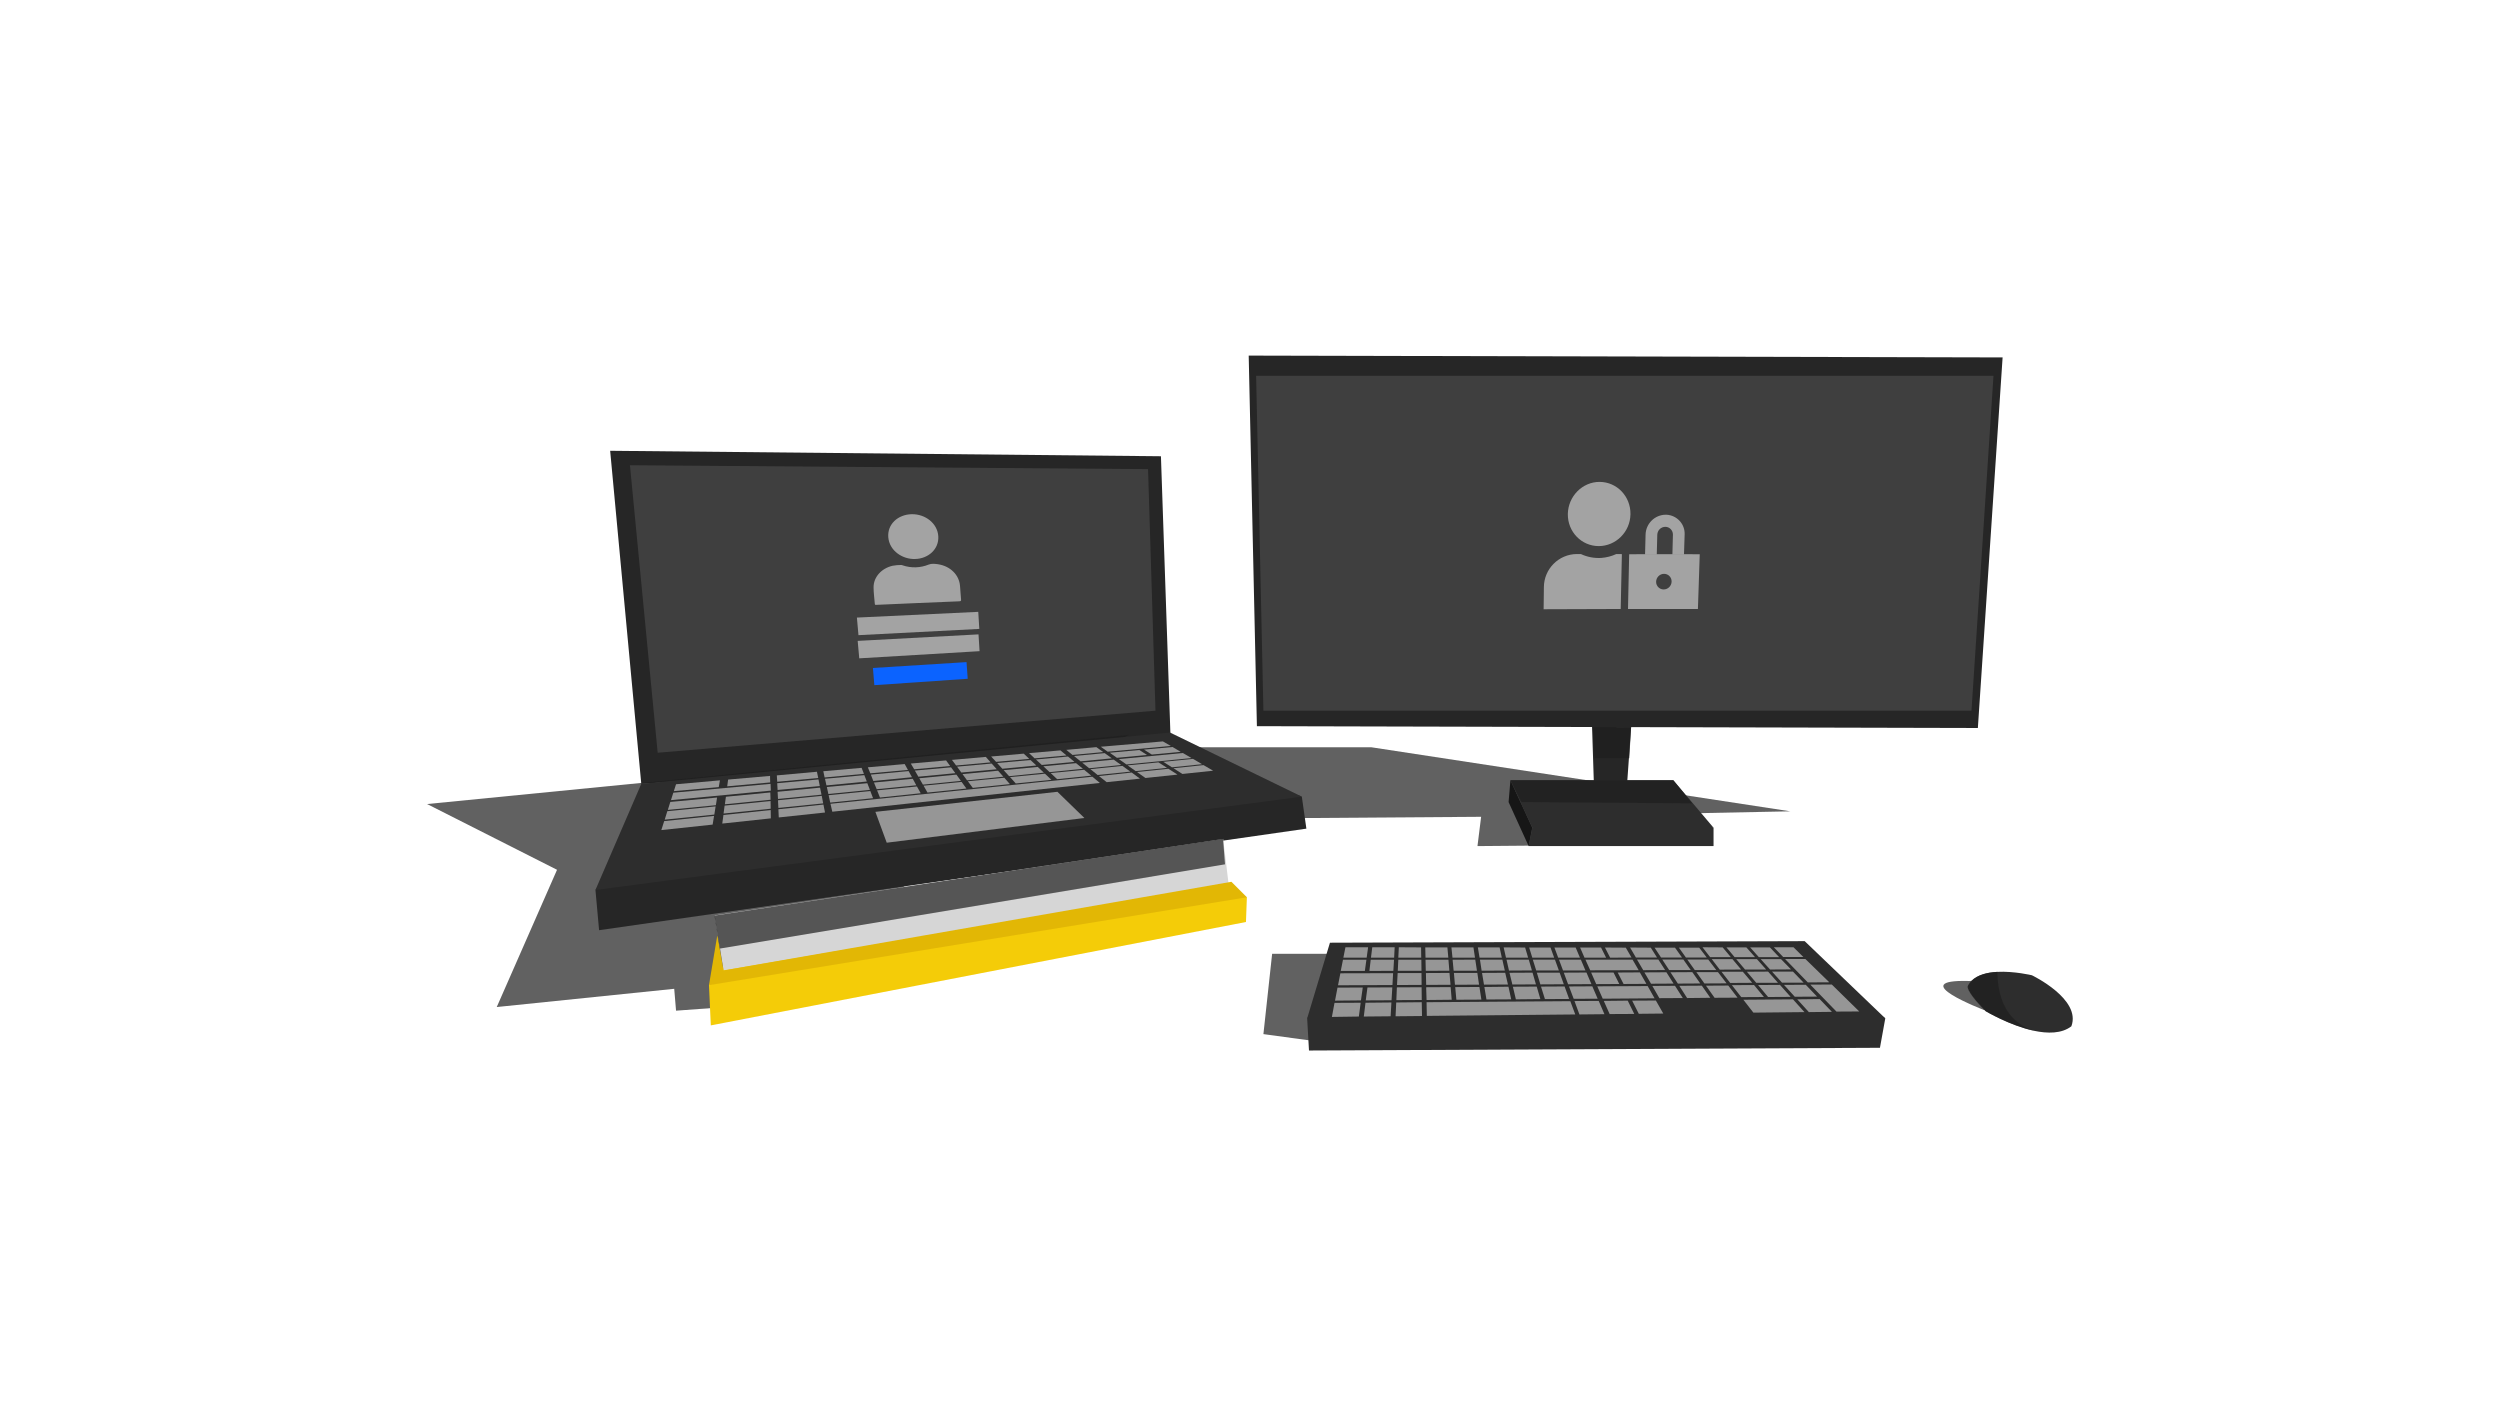 <?xml version="1.0" encoding="utf-8"?>
<!-- Generator: Adobe Illustrator 23.0.0, SVG Export Plug-In . SVG Version: 6.00 Build 0)  -->
<svg version="1.1" id="Capa_1" xmlns="http://www.w3.org/2000/svg" xmlns:xlink="http://www.w3.org/1999/xlink" x="0px" y="0px"
	 viewBox="0 0 1920 1080" style="enable-background:new 0 0 1920 1080;" xml:space="preserve">
<style type="text/css">
	.st0{fill:none;}
	.st1{fill:#262626;}
	.st2{opacity:0.7;fill:#1E1E1E;enable-background:new    ;}
	.st3{fill:#3F3F3F;}
	.st4{fill:#2D2D2D;}
	.st5{fill:#161616;}
	.st6{fill:#F4CC08;}
	.st7{fill:#D6D6D6;}
	.st8{fill:#E2B705;}
	.st9{fill:#969696;}
	.st10{fill:#A3A3A3;}
	.st11{fill:#0B63FF;}
</style>
<title>presentAccount</title>
<g>
	<rect x="-3.2" y="0.2" class="st0" width="1923.8" height="1080"/>
	<polygon class="st1" points="468.6,346.2 492.5,602 899.2,572.9 891.6,350.4 	"/>
	<polygon class="st2" points="1029.5,732.5 977,732.5 970.3,794.2 1049.6,805 	"/>
	<polygon class="st2" points="557.1,773.4 554.7,773.6 519.2,776.2 517.8,759.4 381.5,773.4 427.8,668 328,617.5 866.6,564.4 	"/>
	<polygon class="st2" points="1182.3,649.4 1134.7,649.8 1137.5,627.3 939.3,628.7 916.9,573.9 1053.2,573.9 1375,623.1 
		1234.5,625.9 	"/>
	<polygon class="st1" points="1519,559.1 1538,274.5 959,273.1 965.3,557.7 	"/>
	<polygon class="st3" points="964.7,288.6 970.3,545.8 1514.1,545.8 1531,288.6 	"/>
	<polygon class="st1" points="1222.7,558.3 1224.6,617.5 1248.5,617.5 1252.7,558.4 	"/>
	<polygon class="st2" points="1224.6,582.3 1251.3,582.3 1252.7,558.4 1223.2,558.4 	"/>
	<polygon class="st4" points="1176.8,635.7 1316,635.7 1285.1,599.2 1160,599.2 1167.8,616.2 	"/>
	<polygon class="st4" points="1003.9,782.1 1447.9,782.1 1386,722.8 1021.4,724 	"/>
	<polygon class="st2" points="1168.4,616 1299.6,617 1285.1,599.2 1160,599.2 	"/>
	<polygon class="st4" points="1316,635.7 1316,649.8 1174,649.8 1176.8,635.7 1191,626 1288,624 	"/>
	<polygon class="st5" points="1160,599.2 1158.6,616 1174,649.8 1176.8,635.7 	"/>
	<polygon class="st4" points="1003.9,782.1 1005.3,806.8 1443.8,804.7 1447.9,782.1 1411,756 1023,759 	"/>
	<polygon class="st1" points="457.3,683.5 477,659 968,601 999.8,611.8 1003.3,636.4 460.1,714.4 	"/>
	<polygon class="st4" points="492.5,602 457.3,683.5 999.8,611.8 898.6,562.6 	"/>
	<polygon class="st3" points="483.8,357.3 505.1,578.1 887.4,545.8 881.7,360.3 	"/>
	<polygon class="st6" points="544.5,756.6 562,736 927,677 957.6,689.1 956.9,708.1 545.9,787.5 	"/>
	<polygon class="st7" points="555.7,745.3 943.6,679.3 939.4,644.3 548.9,703 	"/>
	<polygon class="st8" points="957.6,689.1 945.7,677.2 555.7,745.3 552.7,728.5 550.9,718.2 544.5,756.6 	"/>
	<polygon class="st2" points="940.8,663.8 552.9,728.5 548.7,703.2 939.3,644.2 	"/>
	<path class="st4" d="M1560.5,749c0,0-13.6-3.3-26.8-2.6c-7.6,0.4-15.1,2.3-19.7,6.9c-1,1-1.8,2.1-2.5,3.4
		c-2.4,3.3,8.5,14.9,12.2,18.7l1.2,1.2c0,0,18.4,11,37,15c10.7,2.3,21.5,2.3,28.9-3.4C1598.7,767.3,1560.5,749,1560.5,749z"/>
	<path class="st2" d="M1562.3,791.6c-18.6-4-37-15-37-15l-1.2-1.2c-3.7-3.8-14.6-15.4-12.3-18.7c0.7-1.2,1.5-2.4,2.5-3.4
		c4.6-4.7,12.1-6.5,19.7-6.9C1534.3,777.5,1550.4,788,1562.3,791.6z"/>
	<path class="st2" d="M1524.1,775.4l-0.1,0.4c0,0-62.4-23.8-11.6-22.4l2-0.1c-1,1-1.8,2.1-2.5,3.4
		C1509.4,760,1520.3,771.5,1524.1,775.4z"/>
	<polygon class="st9" points="1404.9,754.4 1388.4,754.5 1370.9,736.5 1386.5,736.5 	"/>
	<polygon class="st9" points="1427.9,776.8 1410.4,776.9 1390.3,756.2 1406.8,756.1 	"/>
	<polygon class="st9" points="1049.6,735.5 1031.7,735.5 1033.3,727.5 1050.7,727.5 	"/>
	<polygon class="st9" points="1070.7,735.5 1052.9,735.5 1053.9,727.5 1071.1,727.5 	"/>
	<polygon class="st9" points="1091.5,735.5 1073.9,735.5 1074.3,727.5 1091.4,727.6 	"/>
	<polygon class="st9" points="1112.3,735.5 1094.8,735.5 1094.6,727.6 1111.6,727.6 	"/>
	<polygon class="st9" points="1132.8,735.5 1115.5,735.5 1114.7,727.6 1131.6,727.6 	"/>
	<polygon class="st9" points="1153.4,735.5 1136.3,735.5 1135,727.6 1151.7,727.6 	"/>
	<polygon class="st9" points="1173.6,735.5 1156.6,735.5 1154.8,727.6 1171.3,727.7 	"/>
	<polygon class="st9" points="1193.6,735.5 1176.8,735.5 1174.4,727.7 1190.8,727.7 	"/>
	<polygon class="st9" points="1213.4,735.5 1196.7,735.5 1193.8,727.7 1210.1,727.7 	"/>
	<polygon class="st9" points="1233.5,735.5 1216.9,735.5 1213.5,727.7 1229.6,727.7 	"/>
	<polygon class="st9" points="1253,735.4 1236.6,735.5 1232.6,727.7 1248.6,727.8 	"/>
	<polygon class="st9" points="1048.2,745.7 1029.7,745.7 1031.4,737.1 1049.4,737.1 	"/>
	<polygon class="st9" points="1070.1,745.6 1051.7,745.7 1052.7,737.1 1070.6,737.1 	"/>
	<polygon class="st9" points="1091.7,745.6 1073.5,745.6 1073.9,737.1 1091.6,737.1 	"/>
	<polygon class="st9" points="1113.1,745.5 1095,745.6 1094.8,737.1 1112.4,737.1 	"/>
	<polygon class="st9" points="1134.3,745.5 1116.4,745.5 1115.6,737.1 1133,737 	"/>
	<polygon class="st9" points="1155.7,745.4 1137.9,745.5 1136.6,737 1153.8,737 	"/>
	<polygon class="st9" points="1176.5,745.3 1158.9,745.4 1157,737 1174.1,737 	"/>
	<polygon class="st9" points="1197.2,745.3 1179.8,745.3 1177.2,737 1194.2,737 	"/>
	<polygon class="st9" points="1217.6,745.3 1200.4,745.3 1197.3,737 1214.1,737 	"/>
	<polygon class="st9" points="1258.5,745.1 1221.3,745.2 1217.6,737 1253.8,737 	"/>
	<polygon class="st9" points="1069.4,756.5 1027.6,756.7 1029.4,747.5 1069.9,747.4 	"/>
	<polygon class="st9" points="1091.8,756.4 1072.9,756.5 1073.4,747.3 1091.7,747.3 	"/>
	<polygon class="st9" points="1114,756.3 1095.3,756.4 1095.1,747.3 1113.2,747.2 	"/>
	<polygon class="st9" points="1135.9,756.2 1117.4,756.3 1116.6,747.2 1134.6,747.2 	"/>
	<polygon class="st9" points="1158.1,756.1 1139.7,756.2 1138.2,747.2 1156,747.1 	"/>
	<polygon class="st9" points="1179.6,756 1161.5,756.1 1159.3,747.1 1177,747 	"/>
	<polygon class="st9" points="1201,755.9 1183,756 1180.3,747 1197.8,747 	"/>
	<polygon class="st9" points="1222.2,755.8 1204.3,755.9 1201,747 1218.4,746.9 	"/>
	<polygon class="st9" points="1243.6,755.7 1225.9,755.8 1222,746.9 1239.2,746.9 	"/>
	<polygon class="st9" points="1264.4,755.6 1246.9,755.7 1242.4,746.9 1259.4,746.8 	"/>
	<polygon class="st9" points="1045.2,768.3 1025.3,768.5 1027.2,758.5 1046.6,758.4 	"/>
	<polygon class="st9" points="1068.7,768.2 1048.9,768.3 1050.2,758.4 1069.3,758.3 	"/>
	<polygon class="st9" points="1091.9,768 1072.4,768.1 1072.8,758.3 1091.8,758.2 	"/>
	<polygon class="st9" points="1114.9,767.8 1095.6,768 1095.3,758.2 1114.1,758.1 	"/>
	<polygon class="st9" points="1137.7,767.7 1118.5,767.8 1117.6,758.1 1136.2,758 	"/>
	<polygon class="st9" points="1160.6,767.5 1141.6,767.6 1140,758 1158.5,757.8 	"/>
	<polygon class="st9" points="1183,767.3 1164.2,767.5 1161.9,757.8 1180.2,757.7 	"/>
	<polygon class="st9" points="1205.1,767.2 1186.5,767.3 1183.5,757.7 1201.6,757.6 	"/>
	<polygon class="st9" points="1227,767 1208.6,767.1 1205,757.6 1222.9,757.5 	"/>
	<polygon class="st9" points="1270.7,766.7 1230.9,767 1226.7,757.5 1265.4,757.3 	"/>
	<polygon class="st9" points="1043.6,780.7 1022.9,781 1024.9,770.2 1045,770.1 	"/>
	<polygon class="st9" points="1068,780.5 1047.4,780.7 1048.7,770.1 1068.6,769.9 	"/>
	<polygon class="st9" points="1092.1,780.3 1071.8,780.5 1072.3,769.9 1091.9,769.7 	"/>
	<polygon class="st9" points="1209.8,779.1 1095.8,780.2 1095.6,769.7 1206,768.9 	"/>
	<polygon class="st9" points="1232.2,778.9 1213,779.1 1209.2,768.8 1227.8,768.7 	"/>
	<polygon class="st9" points="1255.1,778.7 1236.2,778.8 1231.7,768.7 1250.1,768.5 	"/>
	<polygon class="st9" points="1277.4,778.4 1258.6,778.6 1253.5,768.5 1271.7,768.4 	"/>
	<polygon class="st9" points="1272.6,735.4 1256.4,735.4 1251.9,727.7 1267.8,727.8 	"/>
	<polygon class="st9" points="1291.8,735.4 1275.7,735.4 1270.7,727.8 1286.4,727.8 	"/>
	<polygon class="st9" points="1310.8,735.4 1294.8,735.4 1289.4,727.8 1305,727.8 	"/>
	<polygon class="st9" points="1278.8,745 1262,745.1 1257.2,736.9 1273.6,736.9 	"/>
	<polygon class="st9" points="1298.5,745 1281.9,745 1276.6,736.9 1292.8,736.9 	"/>
	<polygon class="st9" points="1318.1,745 1301.6,745 1295.8,736.9 1311.9,736.9 	"/>
	<polygon class="st9" points="1285.3,755.4 1268,755.5 1262.9,746.8 1279.8,746.7 	"/>
	<polygon class="st9" points="1305.8,755.3 1288.6,755.4 1282.9,746.7 1299.7,746.6 	"/>
	<polygon class="st9" points="1326,755.2 1309,755.3 1302.8,746.6 1319.4,746.6 	"/>
	<polygon class="st9" points="1292.4,766.5 1274.4,766.6 1269,757.2 1286.4,757.1 	"/>
	<polygon class="st9" points="1313.5,766.3 1295.7,766.5 1289.7,757.1 1307,757 	"/>
	<polygon class="st9" points="1334.4,766.2 1316.8,766.3 1310.2,757 1327.3,756.9 	"/>
	<polygon class="st9" points="1329.3,735.1 1313.4,735.1 1307.5,727.5 1323,727.6 	"/>
	<polygon class="st9" points="1347.9,735.1 1332.2,735.1 1325.9,727.6 1341.2,727.6 	"/>
	<polygon class="st9" points="1366.4,735.1 1350.8,735.1 1344.1,727.6 1359.3,727.6 	"/>
	<polygon class="st9" points="1337.2,744.6 1320.8,744.7 1314.6,736.6 1330.5,736.6 	"/>
	<polygon class="st9" points="1356.4,744.6 1340.2,744.6 1333.4,736.6 1349.3,736.6 	"/>
	<polygon class="st9" points="1375.5,744.5 1359.4,744.6 1352.2,736.6 1367.8,736.6 	"/>
	<polygon class="st9" points="1345.7,754.8 1328.8,754.9 1322.1,746.3 1338.5,746.3 	"/>
	<polygon class="st9" points="1365.5,754.8 1348.8,754.8 1341.6,746.3 1357.9,746.2 	"/>
	<polygon class="st9" points="1385.2,754.7 1368.6,754.7 1360.9,746.2 1377,746.2 	"/>
	<polygon class="st9" points="1354.7,765.7 1337.3,765.8 1330.1,756.6 1347.1,756.5 	"/>
	<polygon class="st9" points="1375.2,765.6 1357.9,765.7 1350.2,756.5 1367,756.4 	"/>
	<polygon class="st9" points="1395.5,765.4 1378.4,765.5 1370.1,756.4 1386.8,756.3 	"/>
	<polygon class="st9" points="1385,735 1369.5,735 1362.3,727.5 1377.4,727.5 	"/>
	<polygon class="st9" points="1385.8,777.3 1346.6,777.7 1338.9,767.8 1377,767.5 	"/>
	<polygon class="st9" points="1406.9,777.1 1389.2,777.3 1380.3,767.5 1397.5,767.3 	"/>
	<polygon class="st9" points="844.7,601.3 639.2,623.4 637.8,617.3 838.9,596.5 	"/>
	<polygon class="st9" points="915.1,582.2 865.1,587.1 859.3,583 908.4,578.3 	"/>
	<polygon class="st9" points="899.2,572.9 850.7,577.3 845.4,573.5 893.1,569.4 	"/>
	<polygon class="st9" points="552,604.5 517.5,607.6 519.2,602.3 552.9,599.3 	"/>
	<polygon class="st9" points="591.5,600.9 558.5,603.9 559.2,598.7 591.4,595.9 	"/>
	<polygon class="st9" points="628.4,597.5 596.9,600.4 596.6,595.5 627.4,592.7 	"/>
	<polygon class="st9" points="663.5,594.3 633.3,597.1 632.3,592.3 661.7,589.7 	"/>
	<polygon class="st9" points="697.3,591.3 668.4,593.9 666.5,589.3 694.8,586.8 	"/>
	<polygon class="st9" points="729.7,588.3 702.1,590.8 699.5,586.4 726.6,584 	"/>
	<polygon class="st9" points="760.8,585.5 734.3,587.9 731.1,583.6 757.1,581.3 	"/>
	<polygon class="st9" points="790.5,582.8 765,585.1 761.2,581 786.2,578.8 	"/>
	<polygon class="st9" points="819.1,580.2 794.6,582.4 790.3,578.4 814.4,576.3 	"/>
	<polygon class="st9" points="847.3,577.6 823.7,579.8 818.9,575.9 842,573.8 	"/>
	<polygon class="st9" points="592,607.2 515.3,614.5 517.1,608.8 591.8,602 	"/>
	<polygon class="st9" points="629.6,603.7 597.2,606.7 596.9,601.5 628.6,598.6 	"/>
	<polygon class="st9" points="665.7,600.2 634.7,603.2 633.6,598.1 663.8,595.3 	"/>
	<polygon class="st9" points="700.4,596.9 670.7,599.8 668.8,594.9 697.8,592.2 	"/>
	<polygon class="st9" points="733.7,593.8 705.3,596.5 702.6,591.8 730.4,589.3 	"/>
	<polygon class="st9" points="765.5,590.8 738.3,593.3 735,588.8 761.6,586.4 	"/>
	<polygon class="st9" points="795.9,587.9 769.8,590.4 765.8,586 791.4,583.7 	"/>
	<polygon class="st9" points="825.2,585.1 800.1,587.5 795.6,583.3 820.2,581 	"/>
	<polygon class="st9" points="853.9,582.4 829.9,584.7 824.8,580.6 848.4,578.4 	"/>
	<polygon class="st9" points="880.9,579.8 857.8,582 852.3,578.1 875,576 	"/>
	<polygon class="st9" points="906.8,577.4 884.6,579.5 878.6,575.7 900.5,573.7 	"/>
	<polygon class="st9" points="549.8,618.4 512.9,622 514.8,615.9 550.7,612.5 	"/>
	<polygon class="st9" points="591.8,614.2 556.7,617.7 557.5,611.9 591.6,608.6 	"/>
	<polygon class="st9" points="630.9,610.3 597.5,613.6 597.2,608.1 629.8,604.9 	"/>
	<polygon class="st9" points="668.1,606.6 636.2,609.8 635,604.4 666.1,601.5 	"/>
	<polygon class="st9" points="703.7,603.1 673.3,606.1 671.2,601 701,598.1 	"/>
	<polygon class="st9" points="738,599.7 708.8,602.6 706,597.7 734.5,594.9 	"/>
	<polygon class="st9" points="770.6,596.5 742.7,599.3 739.2,594.5 766.5,591.9 	"/>
	<polygon class="st9" points="801.7,593.4 775,596.1 770.8,591.5 797,589 	"/>
	<polygon class="st9" points="831.7,590.4 806.1,593 801.3,588.5 826.4,586.1 	"/>
	<polygon class="st9" points="861,587.5 836.5,590 831.1,585.7 855.3,583.4 	"/>
	<polygon class="st9" points="548.6,625.6 510.5,629.5 512.5,623 549.6,619.3 	"/>
	<polygon class="st9" points="591.9,621.1 555.7,624.8 556.5,618.7 591.8,615.2 	"/>
	<polygon class="st9" points="632.2,617 597.8,620.5 597.5,614.6 631.1,611.2 	"/>
	<polygon class="st9" points="670.5,613 637.6,616.4 636.4,610.7 668.4,607.5 	"/>
	<polygon class="st9" points="707.1,609.2 675.8,612.5 673.6,607 704.2,604 	"/>
	<polygon class="st9" points="742.2,605.6 712.3,608.7 709.3,603.4 738.5,600.5 	"/>
	<polygon class="st9" points="775.6,602.2 747.1,605.1 743.3,600 771.3,597.3 	"/>
	<polygon class="st9" points="807.5,598.9 780.1,601.7 775.7,596.8 802.5,594.2 	"/>
	<polygon class="st9" points="838.1,595.7 811.9,598.4 806.9,593.7 832.6,591.2 	"/>
	<polygon class="st9" points="868.1,592.6 843,595.2 837.4,590.7 862,588.2 	"/>
	<polygon class="st9" points="896.3,589.7 872.2,592.2 866,587.8 889.7,585.5 	"/>
	<polygon class="st9" points="923.2,586.9 900.1,589.3 893.4,585.1 916.2,582.8 	"/>
	<polygon class="st9" points="547.3,633.3 507.9,637.5 510.1,630.6 548.4,626.6 	"/>
	<polygon class="st9" points="592,628.5 554.7,632.5 555.6,625.9 591.9,622.1 	"/>
	<polygon class="st9" points="633.6,624 598.1,627.8 597.8,621.5 632.4,617.9 	"/>
	<polygon class="st9" points="875.5,598 849.9,600.7 844,596 869.1,593.3 	"/>
	<polygon class="st9" points="904.3,594.9 879.7,597.5 873.2,592.9 897.3,590.4 	"/>
	<polygon class="st9" points="931.7,591.9 908.1,594.4 901.2,590 924.3,587.6 	"/>
	<polygon class="st9" points="832.8,628.2 681,647.2 672.3,623.5 812.1,608.1 	"/>
	<path class="st10" d="M705.5,463.1l-32,1.4c-1.6,0.1-1.6,0.1-1.7-1.3c-0.3-4.1-0.9-8.1-0.9-12.2c0-7.8,6-14.5,14.6-16.5
		c2.2-0.4,4.4-0.6,6.6-0.6c0.4,0,0.8,0.1,1.2,0.3c6.5,2.2,13.5,2,19.9-0.6c2.2-0.9,4.7-0.6,7-0.3c9.6,1.4,16.5,8.2,17.1,16.8
		c0.3,3.5,0.5,7,0.8,10.4c0.1,1-0.3,1.2-1.3,1.3C726.4,462.2,716,462.7,705.5,463.1z"/>
	<path class="st10" d="M702.9,429.3c-9.5,0.4-19.8-6.1-20.7-16.7c-0.8-10,7.4-17.5,18.1-17.7c10.4-0.1,19.6,7,20.3,16.8
		C721.3,422,712.6,429.1,702.9,429.3z"/>
	<polygon class="st10" points="752.1,483 659.3,487.8 658.1,474.3 751.3,469.9 	"/>
	<polygon class="st10" points="752.3,500.1 659.9,505.6 658.7,492.2 751.5,487.2 	"/>
	<polygon class="st11" points="743.2,521.3 671.5,526.2 670.4,513 742.3,508.5 	"/>
	<path class="st10" d="M1227.8,419.4c13.2,0,24.2-10.9,24.4-24.5s-10.3-24.7-23.6-24.8s-24.3,11.1-24.5,24.7
		S1214.6,419.4,1227.8,419.4z"/>
	<path class="st10" d="M1299.3,425.9h-6l0.5-15.3c0.4-8.1-5.9-14.9-14-15.3c-0.2,0-0.4,0-0.6,0c-8.4,0.1-15.2,6.9-15.4,15.3
		l-0.4,15.3h-6c-0.5,0-1,0.1-1.5,0.2h44.8C1300.3,426,1299.8,425.9,1299.3,425.9z M1284.4,425.9h-12l0.4-15.2
		c0.1-3.4,2.8-6.1,6.2-6.1c3.2,0,5.8,2.7,5.8,5.9c0,0.1,0,0.2,0,0.2L1284.4,425.9z"/>
	<path class="st10" d="M1251.2,425.7l-0.9,42h53.7l1.4-42H1251.2z M1277.7,452.7c-3.2,0-5.8-2.6-5.8-5.8c0-0.1,0-0.1,0-0.2
		c0.1-3.3,2.8-6,6.1-6c3.2,0,5.8,2.6,5.8,5.8c0,0.1,0,0.1,0,0.2C1283.7,450,1281,452.7,1277.7,452.7L1277.7,452.7z"/>
	<path class="st10" d="M1245.6,425.6l-0.9,42.1l-59.2,0.2l0.2-17c0.1-14,11.4-25.3,25.3-25.4h3.1c4.9,2.3,10.2,3.3,15.6,3
		c4-0.3,8-1.3,11.6-3h3.1C1244.8,425.5,1245.2,425.5,1245.6,425.6z"/>
</g>
</svg>
